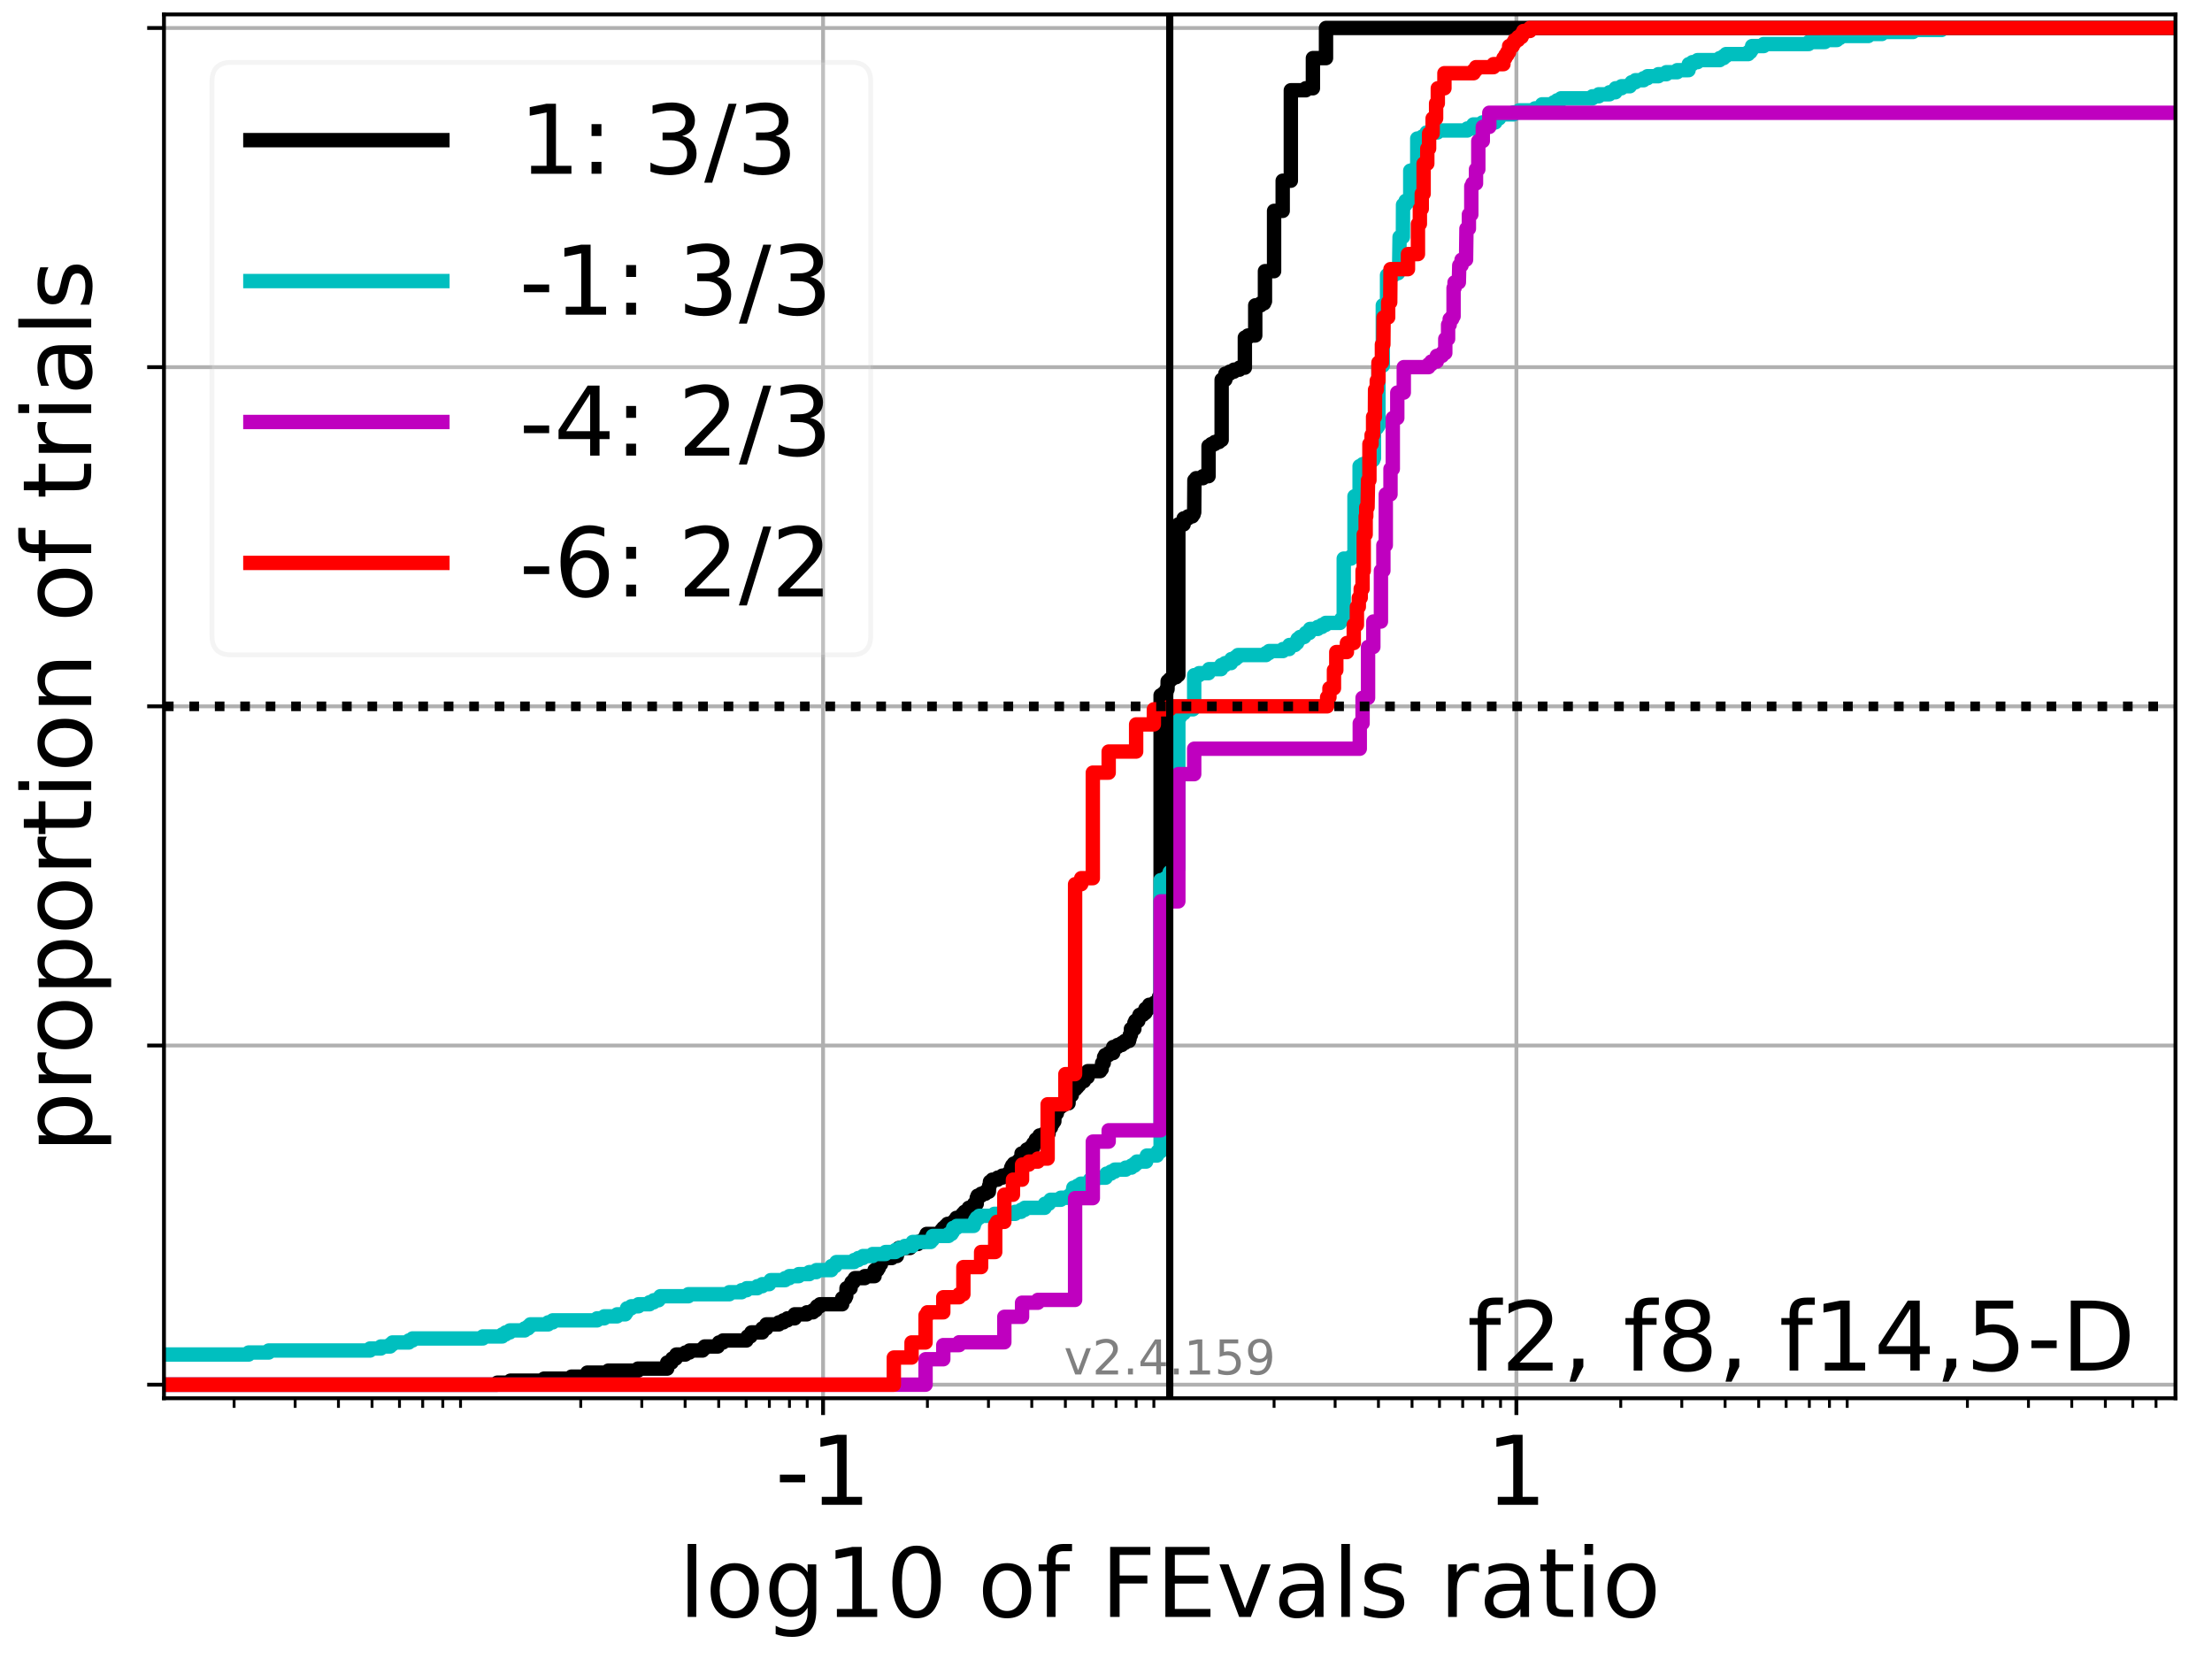 <?xml version="1.0" encoding="utf-8" standalone="no"?>
<!DOCTYPE svg PUBLIC "-//W3C//DTD SVG 1.1//EN"
  "http://www.w3.org/Graphics/SVG/1.1/DTD/svg11.dtd">
<!-- Created with matplotlib (https://matplotlib.org/) -->
<svg height="345.6pt" version="1.1" viewBox="0 0 460.8 345.6" width="460.8pt" xmlns="http://www.w3.org/2000/svg" xmlns:xlink="http://www.w3.org/1999/xlink">
 <defs>
  <style type="text/css">*{stroke-linecap:butt;stroke-linejoin:round;}</style>
 </defs>
 <g id="figure_1">
  <g id="patch_1">
   <path d="M 0 345.6 
L 460.8 345.6 
L 460.8 0 
L 0 0 
z
" style="fill:#ffffff;"/>
  </g>
  <g id="axes_1">
   <g id="patch_2">
    <path d="M 34.16 291.28 
L 453.192 291.28 
L 453.192 3 
L 34.16 3 
z
" style="fill:#ffffff;"/>
   </g>
   <g id="matplotlib.axis_1">
    <g id="xtick_1">
     <g id="line2d_1">
      <path clip-path="url(#p8750c106d9)" d="M 171.46 291.28 
L 171.46 3 
" style="fill:none;stroke:#b0b0b0;stroke-linecap:square;stroke-width:0.8;"/>
     </g>
     <g id="line2d_2">
      <defs>
       <path d="M 0 0 
L 0 3.5 
" id="m71ff6a7b8a" style="stroke:#000000;stroke-width:0.8;"/>
      </defs>
      <g>
       <use style="stroke:#000000;stroke-width:0.8;" x="171.46" xlink:href="#m71ff6a7b8a" y="291.28"/>
      </g>
     </g>
     <g id="text_1">
      <!-- -1 -->
      <g transform="translate(161.489 313.477)scale(0.2 -0.2)">
       <defs>
        <path d="M 4.891 31.391 
L 31.203 31.391 
L 31.203 23.391 
L 4.891 23.391 
z
" id="DejaVuSans-45"/>
        <path d="M 12.406 8.297 
L 28.516 8.297 
L 28.516 63.922 
L 10.984 60.406 
L 10.984 69.391 
L 28.422 72.906 
L 38.281 72.906 
L 38.281 8.297 
L 54.391 8.297 
L 54.391 0 
L 12.406 0 
z
" id="DejaVuSans-49"/>
       </defs>
       <use xlink:href="#DejaVuSans-45"/>
       <use x="36.084" xlink:href="#DejaVuSans-49"/>
      </g>
     </g>
    </g>
    <g id="xtick_2">
     <g id="line2d_3">
      <path clip-path="url(#p8750c106d9)" d="M 315.892 291.28 
L 315.892 3 
" style="fill:none;stroke:#b0b0b0;stroke-linecap:square;stroke-width:0.8;"/>
     </g>
     <g id="line2d_4">
      <g>
       <use style="stroke:#000000;stroke-width:0.8;" x="315.892" xlink:href="#m71ff6a7b8a" y="291.28"/>
      </g>
     </g>
     <g id="text_2">
      <!-- 1 -->
      <g transform="translate(309.53 313.477)scale(0.2 -0.2)">
       <use xlink:href="#DejaVuSans-49"/>
      </g>
     </g>
    </g>
    <g id="xtick_3">
     <g id="line2d_5">
      <defs>
       <path d="M 0 0 
L 0 2 
" id="m6ace41c38f" style="stroke:#000000;stroke-width:0.6;"/>
      </defs>
      <g>
       <use style="stroke:#000000;stroke-width:0.6;" x="48.766" xlink:href="#m6ace41c38f" y="291.28"/>
      </g>
     </g>
    </g>
    <g id="xtick_4">
     <g id="line2d_6">
      <g>
       <use style="stroke:#000000;stroke-width:0.6;" x="61.483" xlink:href="#m6ace41c38f" y="291.28"/>
      </g>
     </g>
    </g>
    <g id="xtick_5">
     <g id="line2d_7">
      <g>
       <use style="stroke:#000000;stroke-width:0.6;" x="70.505" xlink:href="#m6ace41c38f" y="291.28"/>
      </g>
     </g>
    </g>
    <g id="xtick_6">
     <g id="line2d_8">
      <g>
       <use style="stroke:#000000;stroke-width:0.6;" x="77.504" xlink:href="#m6ace41c38f" y="291.28"/>
      </g>
     </g>
    </g>
    <g id="xtick_7">
     <g id="line2d_9">
      <g>
       <use style="stroke:#000000;stroke-width:0.6;" x="83.222" xlink:href="#m6ace41c38f" y="291.28"/>
      </g>
     </g>
    </g>
    <g id="xtick_8">
     <g id="line2d_10">
      <g>
       <use style="stroke:#000000;stroke-width:0.6;" x="88.057" xlink:href="#m6ace41c38f" y="291.28"/>
      </g>
     </g>
    </g>
    <g id="xtick_9">
     <g id="line2d_11">
      <g>
       <use style="stroke:#000000;stroke-width:0.6;" x="92.245" xlink:href="#m6ace41c38f" y="291.28"/>
      </g>
     </g>
    </g>
    <g id="xtick_10">
     <g id="line2d_12">
      <g>
       <use style="stroke:#000000;stroke-width:0.6;" x="95.939" xlink:href="#m6ace41c38f" y="291.28"/>
      </g>
     </g>
    </g>
    <g id="xtick_11">
     <g id="line2d_13">
      <g>
       <use style="stroke:#000000;stroke-width:0.6;" x="120.982" xlink:href="#m6ace41c38f" y="291.28"/>
      </g>
     </g>
    </g>
    <g id="xtick_12">
     <g id="line2d_14">
      <g>
       <use style="stroke:#000000;stroke-width:0.6;" x="133.699" xlink:href="#m6ace41c38f" y="291.28"/>
      </g>
     </g>
    </g>
    <g id="xtick_13">
     <g id="line2d_15">
      <g>
       <use style="stroke:#000000;stroke-width:0.6;" x="142.722" xlink:href="#m6ace41c38f" y="291.28"/>
      </g>
     </g>
    </g>
    <g id="xtick_14">
     <g id="line2d_16">
      <g>
       <use style="stroke:#000000;stroke-width:0.6;" x="149.72" xlink:href="#m6ace41c38f" y="291.28"/>
      </g>
     </g>
    </g>
    <g id="xtick_15">
     <g id="line2d_17">
      <g>
       <use style="stroke:#000000;stroke-width:0.6;" x="155.438" xlink:href="#m6ace41c38f" y="291.28"/>
      </g>
     </g>
    </g>
    <g id="xtick_16">
     <g id="line2d_18">
      <g>
       <use style="stroke:#000000;stroke-width:0.6;" x="160.273" xlink:href="#m6ace41c38f" y="291.28"/>
      </g>
     </g>
    </g>
    <g id="xtick_17">
     <g id="line2d_19">
      <g>
       <use style="stroke:#000000;stroke-width:0.6;" x="164.461" xlink:href="#m6ace41c38f" y="291.28"/>
      </g>
     </g>
    </g>
    <g id="xtick_18">
     <g id="line2d_20">
      <g>
       <use style="stroke:#000000;stroke-width:0.6;" x="168.155" xlink:href="#m6ace41c38f" y="291.28"/>
      </g>
     </g>
    </g>
    <g id="xtick_19">
     <g id="line2d_21">
      <g>
       <use style="stroke:#000000;stroke-width:0.6;" x="193.199" xlink:href="#m6ace41c38f" y="291.28"/>
      </g>
     </g>
    </g>
    <g id="xtick_20">
     <g id="line2d_22">
      <g>
       <use style="stroke:#000000;stroke-width:0.6;" x="205.916" xlink:href="#m6ace41c38f" y="291.28"/>
      </g>
     </g>
    </g>
    <g id="xtick_21">
     <g id="line2d_23">
      <g>
       <use style="stroke:#000000;stroke-width:0.6;" x="214.938" xlink:href="#m6ace41c38f" y="291.28"/>
      </g>
     </g>
    </g>
    <g id="xtick_22">
     <g id="line2d_24">
      <g>
       <use style="stroke:#000000;stroke-width:0.6;" x="221.937" xlink:href="#m6ace41c38f" y="291.28"/>
      </g>
     </g>
    </g>
    <g id="xtick_23">
     <g id="line2d_25">
      <g>
       <use style="stroke:#000000;stroke-width:0.6;" x="227.655" xlink:href="#m6ace41c38f" y="291.28"/>
      </g>
     </g>
    </g>
    <g id="xtick_24">
     <g id="line2d_26">
      <g>
       <use style="stroke:#000000;stroke-width:0.6;" x="232.49" xlink:href="#m6ace41c38f" y="291.28"/>
      </g>
     </g>
    </g>
    <g id="xtick_25">
     <g id="line2d_27">
      <g>
       <use style="stroke:#000000;stroke-width:0.6;" x="236.678" xlink:href="#m6ace41c38f" y="291.28"/>
      </g>
     </g>
    </g>
    <g id="xtick_26">
     <g id="line2d_28">
      <g>
       <use style="stroke:#000000;stroke-width:0.6;" x="240.372" xlink:href="#m6ace41c38f" y="291.28"/>
      </g>
     </g>
    </g>
    <g id="xtick_27">
     <g id="line2d_29">
      <g>
       <use style="stroke:#000000;stroke-width:0.6;" x="265.415" xlink:href="#m6ace41c38f" y="291.28"/>
      </g>
     </g>
    </g>
    <g id="xtick_28">
     <g id="line2d_30">
      <g>
       <use style="stroke:#000000;stroke-width:0.6;" x="278.132" xlink:href="#m6ace41c38f" y="291.28"/>
      </g>
     </g>
    </g>
    <g id="xtick_29">
     <g id="line2d_31">
      <g>
       <use style="stroke:#000000;stroke-width:0.6;" x="287.155" xlink:href="#m6ace41c38f" y="291.28"/>
      </g>
     </g>
    </g>
    <g id="xtick_30">
     <g id="line2d_32">
      <g>
       <use style="stroke:#000000;stroke-width:0.6;" x="294.153" xlink:href="#m6ace41c38f" y="291.28"/>
      </g>
     </g>
    </g>
    <g id="xtick_31">
     <g id="line2d_33">
      <g>
       <use style="stroke:#000000;stroke-width:0.6;" x="299.871" xlink:href="#m6ace41c38f" y="291.28"/>
      </g>
     </g>
    </g>
    <g id="xtick_32">
     <g id="line2d_34">
      <g>
       <use style="stroke:#000000;stroke-width:0.6;" x="304.706" xlink:href="#m6ace41c38f" y="291.28"/>
      </g>
     </g>
    </g>
    <g id="xtick_33">
     <g id="line2d_35">
      <g>
       <use style="stroke:#000000;stroke-width:0.6;" x="308.894" xlink:href="#m6ace41c38f" y="291.28"/>
      </g>
     </g>
    </g>
    <g id="xtick_34">
     <g id="line2d_36">
      <g>
       <use style="stroke:#000000;stroke-width:0.6;" x="312.588" xlink:href="#m6ace41c38f" y="291.28"/>
      </g>
     </g>
    </g>
    <g id="xtick_35">
     <g id="line2d_37">
      <g>
       <use style="stroke:#000000;stroke-width:0.6;" x="337.632" xlink:href="#m6ace41c38f" y="291.28"/>
      </g>
     </g>
    </g>
    <g id="xtick_36">
     <g id="line2d_38">
      <g>
       <use style="stroke:#000000;stroke-width:0.6;" x="350.348" xlink:href="#m6ace41c38f" y="291.28"/>
      </g>
     </g>
    </g>
    <g id="xtick_37">
     <g id="line2d_39">
      <g>
       <use style="stroke:#000000;stroke-width:0.6;" x="359.371" xlink:href="#m6ace41c38f" y="291.28"/>
      </g>
     </g>
    </g>
    <g id="xtick_38">
     <g id="line2d_40">
      <g>
       <use style="stroke:#000000;stroke-width:0.6;" x="366.37" xlink:href="#m6ace41c38f" y="291.28"/>
      </g>
     </g>
    </g>
    <g id="xtick_39">
     <g id="line2d_41">
      <g>
       <use style="stroke:#000000;stroke-width:0.6;" x="372.088" xlink:href="#m6ace41c38f" y="291.28"/>
      </g>
     </g>
    </g>
    <g id="xtick_40">
     <g id="line2d_42">
      <g>
       <use style="stroke:#000000;stroke-width:0.6;" x="376.922" xlink:href="#m6ace41c38f" y="291.28"/>
      </g>
     </g>
    </g>
    <g id="xtick_41">
     <g id="line2d_43">
      <g>
       <use style="stroke:#000000;stroke-width:0.6;" x="381.11" xlink:href="#m6ace41c38f" y="291.28"/>
      </g>
     </g>
    </g>
    <g id="xtick_42">
     <g id="line2d_44">
      <g>
       <use style="stroke:#000000;stroke-width:0.6;" x="384.804" xlink:href="#m6ace41c38f" y="291.28"/>
      </g>
     </g>
    </g>
    <g id="xtick_43">
     <g id="line2d_45">
      <g>
       <use style="stroke:#000000;stroke-width:0.6;" x="409.848" xlink:href="#m6ace41c38f" y="291.28"/>
      </g>
     </g>
    </g>
    <g id="xtick_44">
     <g id="line2d_46">
      <g>
       <use style="stroke:#000000;stroke-width:0.6;" x="422.565" xlink:href="#m6ace41c38f" y="291.28"/>
      </g>
     </g>
    </g>
    <g id="xtick_45">
     <g id="line2d_47">
      <g>
       <use style="stroke:#000000;stroke-width:0.6;" x="431.587" xlink:href="#m6ace41c38f" y="291.28"/>
      </g>
     </g>
    </g>
    <g id="xtick_46">
     <g id="line2d_48">
      <g>
       <use style="stroke:#000000;stroke-width:0.6;" x="438.586" xlink:href="#m6ace41c38f" y="291.28"/>
      </g>
     </g>
    </g>
    <g id="xtick_47">
     <g id="line2d_49">
      <g>
       <use style="stroke:#000000;stroke-width:0.6;" x="444.304" xlink:href="#m6ace41c38f" y="291.28"/>
      </g>
     </g>
    </g>
    <g id="xtick_48">
     <g id="line2d_50">
      <g>
       <use style="stroke:#000000;stroke-width:0.6;" x="449.139" xlink:href="#m6ace41c38f" y="291.28"/>
      </g>
     </g>
    </g>
    <g id="text_3">
     <!-- log10 of FEvals ratio -->
     <g transform="translate(141.371 336.833)scale(0.2 -0.2)">
      <defs>
       <path d="M 9.422 75.984 
L 18.406 75.984 
L 18.406 0 
L 9.422 0 
z
" id="DejaVuSans-108"/>
       <path d="M 30.609 48.391 
Q 23.391 48.391 19.188 42.75 
Q 14.984 37.109 14.984 27.297 
Q 14.984 17.484 19.156 11.844 
Q 23.344 6.203 30.609 6.203 
Q 37.797 6.203 41.984 11.859 
Q 46.188 17.531 46.188 27.297 
Q 46.188 37.016 41.984 42.703 
Q 37.797 48.391 30.609 48.391 
z
M 30.609 56 
Q 42.328 56 49.016 48.375 
Q 55.719 40.766 55.719 27.297 
Q 55.719 13.875 49.016 6.219 
Q 42.328 -1.422 30.609 -1.422 
Q 18.844 -1.422 12.172 6.219 
Q 5.516 13.875 5.516 27.297 
Q 5.516 40.766 12.172 48.375 
Q 18.844 56 30.609 56 
z
" id="DejaVuSans-111"/>
       <path d="M 45.406 27.984 
Q 45.406 37.75 41.375 43.109 
Q 37.359 48.484 30.078 48.484 
Q 22.859 48.484 18.828 43.109 
Q 14.797 37.75 14.797 27.984 
Q 14.797 18.266 18.828 12.891 
Q 22.859 7.516 30.078 7.516 
Q 37.359 7.516 41.375 12.891 
Q 45.406 18.266 45.406 27.984 
z
M 54.391 6.781 
Q 54.391 -7.172 48.188 -13.984 
Q 42 -20.797 29.203 -20.797 
Q 24.469 -20.797 20.266 -20.094 
Q 16.062 -19.391 12.109 -17.922 
L 12.109 -9.188 
Q 16.062 -11.328 19.922 -12.344 
Q 23.781 -13.375 27.781 -13.375 
Q 36.625 -13.375 41.016 -8.766 
Q 45.406 -4.156 45.406 5.172 
L 45.406 9.625 
Q 42.625 4.781 38.281 2.391 
Q 33.938 0 27.875 0 
Q 17.828 0 11.672 7.656 
Q 5.516 15.328 5.516 27.984 
Q 5.516 40.672 11.672 48.328 
Q 17.828 56 27.875 56 
Q 33.938 56 38.281 53.609 
Q 42.625 51.219 45.406 46.391 
L 45.406 54.688 
L 54.391 54.688 
z
" id="DejaVuSans-103"/>
       <path d="M 31.781 66.406 
Q 24.172 66.406 20.328 58.906 
Q 16.5 51.422 16.5 36.375 
Q 16.5 21.391 20.328 13.891 
Q 24.172 6.391 31.781 6.391 
Q 39.453 6.391 43.281 13.891 
Q 47.125 21.391 47.125 36.375 
Q 47.125 51.422 43.281 58.906 
Q 39.453 66.406 31.781 66.406 
z
M 31.781 74.219 
Q 44.047 74.219 50.516 64.516 
Q 56.984 54.828 56.984 36.375 
Q 56.984 17.969 50.516 8.266 
Q 44.047 -1.422 31.781 -1.422 
Q 19.531 -1.422 13.062 8.266 
Q 6.594 17.969 6.594 36.375 
Q 6.594 54.828 13.062 64.516 
Q 19.531 74.219 31.781 74.219 
z
" id="DejaVuSans-48"/>
       <path id="DejaVuSans-32"/>
       <path d="M 37.109 75.984 
L 37.109 68.5 
L 28.516 68.5 
Q 23.688 68.5 21.797 66.547 
Q 19.922 64.594 19.922 59.516 
L 19.922 54.688 
L 34.719 54.688 
L 34.719 47.703 
L 19.922 47.703 
L 19.922 0 
L 10.891 0 
L 10.891 47.703 
L 2.297 47.703 
L 2.297 54.688 
L 10.891 54.688 
L 10.891 58.5 
Q 10.891 67.625 15.141 71.797 
Q 19.391 75.984 28.609 75.984 
z
" id="DejaVuSans-102"/>
       <path d="M 9.812 72.906 
L 51.703 72.906 
L 51.703 64.594 
L 19.672 64.594 
L 19.672 43.109 
L 48.578 43.109 
L 48.578 34.812 
L 19.672 34.812 
L 19.672 0 
L 9.812 0 
z
" id="DejaVuSans-70"/>
       <path d="M 9.812 72.906 
L 55.906 72.906 
L 55.906 64.594 
L 19.672 64.594 
L 19.672 43.016 
L 54.391 43.016 
L 54.391 34.719 
L 19.672 34.719 
L 19.672 8.297 
L 56.781 8.297 
L 56.781 0 
L 9.812 0 
z
" id="DejaVuSans-69"/>
       <path d="M 2.984 54.688 
L 12.5 54.688 
L 29.594 8.797 
L 46.688 54.688 
L 56.203 54.688 
L 35.688 0 
L 23.484 0 
z
" id="DejaVuSans-118"/>
       <path d="M 34.281 27.484 
Q 23.391 27.484 19.188 25 
Q 14.984 22.516 14.984 16.5 
Q 14.984 11.719 18.141 8.906 
Q 21.297 6.109 26.703 6.109 
Q 34.188 6.109 38.703 11.406 
Q 43.219 16.703 43.219 25.484 
L 43.219 27.484 
z
M 52.203 31.203 
L 52.203 0 
L 43.219 0 
L 43.219 8.297 
Q 40.141 3.328 35.547 0.953 
Q 30.953 -1.422 24.312 -1.422 
Q 15.922 -1.422 10.953 3.297 
Q 6 8.016 6 15.922 
Q 6 25.141 12.172 29.828 
Q 18.359 34.516 30.609 34.516 
L 43.219 34.516 
L 43.219 35.406 
Q 43.219 41.609 39.141 45 
Q 35.062 48.391 27.688 48.391 
Q 23 48.391 18.547 47.266 
Q 14.109 46.141 10.016 43.891 
L 10.016 52.203 
Q 14.938 54.109 19.578 55.047 
Q 24.219 56 28.609 56 
Q 40.484 56 46.344 49.844 
Q 52.203 43.703 52.203 31.203 
z
" id="DejaVuSans-97"/>
       <path d="M 44.281 53.078 
L 44.281 44.578 
Q 40.484 46.531 36.375 47.5 
Q 32.281 48.484 27.875 48.484 
Q 21.188 48.484 17.844 46.438 
Q 14.5 44.391 14.5 40.281 
Q 14.5 37.156 16.891 35.375 
Q 19.281 33.594 26.516 31.984 
L 29.594 31.297 
Q 39.156 29.25 43.188 25.516 
Q 47.219 21.781 47.219 15.094 
Q 47.219 7.469 41.188 3.016 
Q 35.156 -1.422 24.609 -1.422 
Q 20.219 -1.422 15.453 -0.562 
Q 10.688 0.297 5.422 2 
L 5.422 11.281 
Q 10.406 8.688 15.234 7.391 
Q 20.062 6.109 24.812 6.109 
Q 31.156 6.109 34.562 8.281 
Q 37.984 10.453 37.984 14.406 
Q 37.984 18.062 35.516 20.016 
Q 33.062 21.969 24.703 23.781 
L 21.578 24.516 
Q 13.234 26.266 9.516 29.906 
Q 5.812 33.547 5.812 39.891 
Q 5.812 47.609 11.281 51.797 
Q 16.75 56 26.812 56 
Q 31.781 56 36.172 55.266 
Q 40.578 54.547 44.281 53.078 
z
" id="DejaVuSans-115"/>
       <path d="M 41.109 46.297 
Q 39.594 47.172 37.812 47.578 
Q 36.031 48 33.891 48 
Q 26.266 48 22.188 43.047 
Q 18.109 38.094 18.109 28.812 
L 18.109 0 
L 9.078 0 
L 9.078 54.688 
L 18.109 54.688 
L 18.109 46.188 
Q 20.953 51.172 25.484 53.578 
Q 30.031 56 36.531 56 
Q 37.453 56 38.578 55.875 
Q 39.703 55.766 41.062 55.516 
z
" id="DejaVuSans-114"/>
       <path d="M 18.312 70.219 
L 18.312 54.688 
L 36.812 54.688 
L 36.812 47.703 
L 18.312 47.703 
L 18.312 18.016 
Q 18.312 11.328 20.141 9.422 
Q 21.969 7.516 27.594 7.516 
L 36.812 7.516 
L 36.812 0 
L 27.594 0 
Q 17.188 0 13.234 3.875 
Q 9.281 7.766 9.281 18.016 
L 9.281 47.703 
L 2.688 47.703 
L 2.688 54.688 
L 9.281 54.688 
L 9.281 70.219 
z
" id="DejaVuSans-116"/>
       <path d="M 9.422 54.688 
L 18.406 54.688 
L 18.406 0 
L 9.422 0 
z
M 9.422 75.984 
L 18.406 75.984 
L 18.406 64.594 
L 9.422 64.594 
z
" id="DejaVuSans-105"/>
      </defs>
      <use xlink:href="#DejaVuSans-108"/>
      <use x="27.783" xlink:href="#DejaVuSans-111"/>
      <use x="88.965" xlink:href="#DejaVuSans-103"/>
      <use x="152.441" xlink:href="#DejaVuSans-49"/>
      <use x="216.064" xlink:href="#DejaVuSans-48"/>
      <use x="279.688" xlink:href="#DejaVuSans-32"/>
      <use x="311.475" xlink:href="#DejaVuSans-111"/>
      <use x="372.656" xlink:href="#DejaVuSans-102"/>
      <use x="407.861" xlink:href="#DejaVuSans-32"/>
      <use x="439.648" xlink:href="#DejaVuSans-70"/>
      <use x="497.168" xlink:href="#DejaVuSans-69"/>
      <use x="560.352" xlink:href="#DejaVuSans-118"/>
      <use x="619.531" xlink:href="#DejaVuSans-97"/>
      <use x="680.811" xlink:href="#DejaVuSans-108"/>
      <use x="708.594" xlink:href="#DejaVuSans-115"/>
      <use x="760.693" xlink:href="#DejaVuSans-32"/>
      <use x="792.48" xlink:href="#DejaVuSans-114"/>
      <use x="833.594" xlink:href="#DejaVuSans-97"/>
      <use x="894.873" xlink:href="#DejaVuSans-116"/>
      <use x="934.082" xlink:href="#DejaVuSans-105"/>
      <use x="961.865" xlink:href="#DejaVuSans-111"/>
     </g>
    </g>
   </g>
   <g id="matplotlib.axis_2">
    <g id="ytick_1">
     <g id="line2d_51">
      <path clip-path="url(#p8750c106d9)" d="M 34.16 288.454 
L 453.192 288.454 
" style="fill:none;stroke:#b0b0b0;stroke-linecap:square;stroke-width:0.8;"/>
     </g>
     <g id="line2d_52">
      <defs>
       <path d="M 0 0 
L -3.5 0 
" id="m3936300f1f" style="stroke:#000000;stroke-width:0.8;"/>
      </defs>
      <g>
       <use style="stroke:#000000;stroke-width:0.8;" x="34.16" xlink:href="#m3936300f1f" y="288.454"/>
      </g>
     </g>
    </g>
    <g id="ytick_2">
     <g id="line2d_53">
      <path clip-path="url(#p8750c106d9)" d="M 34.16 217.797 
L 453.192 217.797 
" style="fill:none;stroke:#b0b0b0;stroke-linecap:square;stroke-width:0.8;"/>
     </g>
     <g id="line2d_54">
      <g>
       <use style="stroke:#000000;stroke-width:0.8;" x="34.16" xlink:href="#m3936300f1f" y="217.797"/>
      </g>
     </g>
    </g>
    <g id="ytick_3">
     <g id="line2d_55">
      <path clip-path="url(#p8750c106d9)" d="M 34.16 147.14 
L 453.192 147.14 
" style="fill:none;stroke:#b0b0b0;stroke-linecap:square;stroke-width:0.8;"/>
     </g>
     <g id="line2d_56">
      <g>
       <use style="stroke:#000000;stroke-width:0.8;" x="34.16" xlink:href="#m3936300f1f" y="147.14"/>
      </g>
     </g>
    </g>
    <g id="ytick_4">
     <g id="line2d_57">
      <path clip-path="url(#p8750c106d9)" d="M 34.16 76.483 
L 453.192 76.483 
" style="fill:none;stroke:#b0b0b0;stroke-linecap:square;stroke-width:0.8;"/>
     </g>
     <g id="line2d_58">
      <g>
       <use style="stroke:#000000;stroke-width:0.8;" x="34.16" xlink:href="#m3936300f1f" y="76.483"/>
      </g>
     </g>
    </g>
    <g id="ytick_5">
     <g id="line2d_59">
      <path clip-path="url(#p8750c106d9)" d="M 34.16 5.826 
L 453.192 5.826 
" style="fill:none;stroke:#b0b0b0;stroke-linecap:square;stroke-width:0.8;"/>
     </g>
     <g id="line2d_60">
      <g>
       <use style="stroke:#000000;stroke-width:0.8;" x="34.16" xlink:href="#m3936300f1f" y="5.826"/>
      </g>
     </g>
    </g>
    <g id="text_4">
     <!-- proportion of trials -->
     <g transform="translate(19.001 240.146)rotate(-90)scale(0.2 -0.2)">
      <defs>
       <path d="M 18.109 8.203 
L 18.109 -20.797 
L 9.078 -20.797 
L 9.078 54.688 
L 18.109 54.688 
L 18.109 46.391 
Q 20.953 51.266 25.266 53.625 
Q 29.594 56 35.594 56 
Q 45.562 56 51.781 48.094 
Q 58.016 40.188 58.016 27.297 
Q 58.016 14.406 51.781 6.484 
Q 45.562 -1.422 35.594 -1.422 
Q 29.594 -1.422 25.266 0.953 
Q 20.953 3.328 18.109 8.203 
z
M 48.688 27.297 
Q 48.688 37.203 44.609 42.844 
Q 40.531 48.484 33.406 48.484 
Q 26.266 48.484 22.188 42.844 
Q 18.109 37.203 18.109 27.297 
Q 18.109 17.391 22.188 11.75 
Q 26.266 6.109 33.406 6.109 
Q 40.531 6.109 44.609 11.75 
Q 48.688 17.391 48.688 27.297 
z
" id="DejaVuSans-112"/>
       <path d="M 54.891 33.016 
L 54.891 0 
L 45.906 0 
L 45.906 32.719 
Q 45.906 40.484 42.875 44.328 
Q 39.844 48.188 33.797 48.188 
Q 26.516 48.188 22.312 43.547 
Q 18.109 38.922 18.109 30.906 
L 18.109 0 
L 9.078 0 
L 9.078 54.688 
L 18.109 54.688 
L 18.109 46.188 
Q 21.344 51.125 25.703 53.562 
Q 30.078 56 35.797 56 
Q 45.219 56 50.047 50.172 
Q 54.891 44.344 54.891 33.016 
z
" id="DejaVuSans-110"/>
      </defs>
      <use xlink:href="#DejaVuSans-112"/>
      <use x="63.477" xlink:href="#DejaVuSans-114"/>
      <use x="102.34" xlink:href="#DejaVuSans-111"/>
      <use x="163.521" xlink:href="#DejaVuSans-112"/>
      <use x="226.998" xlink:href="#DejaVuSans-111"/>
      <use x="288.18" xlink:href="#DejaVuSans-114"/>
      <use x="329.293" xlink:href="#DejaVuSans-116"/>
      <use x="368.502" xlink:href="#DejaVuSans-105"/>
      <use x="396.285" xlink:href="#DejaVuSans-111"/>
      <use x="457.467" xlink:href="#DejaVuSans-110"/>
      <use x="520.846" xlink:href="#DejaVuSans-32"/>
      <use x="552.633" xlink:href="#DejaVuSans-111"/>
      <use x="613.814" xlink:href="#DejaVuSans-102"/>
      <use x="649.02" xlink:href="#DejaVuSans-32"/>
      <use x="680.807" xlink:href="#DejaVuSans-116"/>
      <use x="720.016" xlink:href="#DejaVuSans-114"/>
      <use x="761.129" xlink:href="#DejaVuSans-105"/>
      <use x="788.912" xlink:href="#DejaVuSans-97"/>
      <use x="850.191" xlink:href="#DejaVuSans-108"/>
      <use x="877.975" xlink:href="#DejaVuSans-115"/>
     </g>
    </g>
   </g>
   <g id="line2d_61">
    <path clip-path="url(#p8750c106d9)" d="M 34.16 288.454 
L 103.594 288.454 
L 103.594 288.035 
L 106.323 288.035 
L 106.323 287.616 
L 113.322 287.616 
L 113.322 287.198 
L 119.04 287.198 
L 119.04 286.779 
L 122.345 286.779 
L 122.345 285.941 
L 126.728 285.941 
L 126.728 285.523 
L 132.897 285.523 
L 132.897 285.104 
L 138.987 285.104 
L 138.987 283.848 
L 139.896 283.848 
L 139.896 283.429 
L 140.045 283.429 
L 140.045 283.011 
L 140.779 283.011 
L 140.779 282.592 
L 140.894 282.592 
L 140.894 282.173 
L 142.774 282.173 
L 142.774 281.754 
L 143.623 281.754 
L 143.623 281.336 
L 146.352 281.336 
L 146.352 280.917 
L 146.796 280.917 
L 146.796 280.498 
L 149.525 280.498 
L 149.525 280.08 
L 149.773 280.08 
L 149.773 279.661 
L 150.622 279.661 
L 150.622 279.242 
L 155.491 279.242 
L 155.491 278.823 
L 155.737 278.823 
L 155.737 278.405 
L 156.34 278.405 
L 156.34 277.986 
L 156.523 277.986 
L 156.523 277.567 
L 158.795 277.567 
L 158.795 276.73 
L 159.644 276.73 
L 159.644 275.893 
L 162.242 275.893 
L 162.242 275.474 
L 163.179 275.474 
L 163.179 275.055 
L 164.028 275.055 
L 164.028 274.636 
L 165.546 274.636 
L 165.546 273.799 
L 168.084 273.799 
L 168.084 273.38 
L 169.348 273.38 
L 169.348 272.962 
L 169.929 272.962 
L 169.929 272.543 
L 170.197 272.543 
L 170.197 272.124 
L 170.813 272.124 
L 170.813 271.705 
L 175.437 271.705 
L 175.437 270.449 
L 176.099 270.449 
L 176.099 270.031 
L 176.287 270.031 
L 176.347 268.356 
L 177.196 268.356 
L 177.23 267.518 
L 177.407 267.518 
L 177.407 267.1 
L 177.811 267.1 
L 177.811 266.681 
L 178.079 266.681 
L 178.079 266.262 
L 180.136 266.262 
L 180.136 265.844 
L 182.188 265.844 
L 182.188 264.587 
L 182.803 264.587 
L 182.803 264.169 
L 183.056 264.169 
L 183.097 263.331 
L 183.53 263.331 
L 183.53 262.913 
L 183.652 262.913 
L 183.652 262.494 
L 183.981 262.494 
L 183.981 262.075 
L 185.785 262.075 
L 185.785 261.656 
L 186.834 261.656 
L 186.834 260.819 
L 187.134 260.819 
L 187.244 259.982 
L 189.553 259.982 
L 189.553 259.563 
L 189.973 259.563 
L 189.973 259.144 
L 191.217 259.144 
L 191.217 258.726 
L 192.188 258.726 
L 192.188 258.307 
L 192.783 258.307 
L 192.852 257.469 
L 193.037 257.469 
L 193.037 257.051 
L 196.157 257.051 
L 196.157 256.213 
L 196.503 256.213 
L 196.503 255.795 
L 196.971 255.795 
L 196.971 255.376 
L 197.387 255.376 
L 197.387 254.957 
L 198.502 254.957 
L 198.502 254.538 
L 198.939 254.538 
L 198.939 254.12 
L 199.232 254.12 
L 199.232 253.701 
L 200.197 253.701 
L 200.197 253.282 
L 200.54 253.282 
L 200.54 252.864 
L 200.918 252.864 
L 200.918 252.445 
L 201.806 252.445 
L 201.806 251.607 
L 202.69 251.607 
L 202.69 251.189 
L 202.926 251.189 
L 202.926 250.77 
L 203.476 250.77 
L 203.476 249.514 
L 203.647 249.514 
L 203.647 249.095 
L 204.385 249.095 
L 204.385 248.677 
L 205.269 248.677 
L 205.269 248.258 
L 205.994 248.258 
L 206.058 247.002 
L 206.189 247.002 
L 206.231 246.164 
L 206.71 246.164 
L 206.71 245.746 
L 207.826 245.746 
L 207.826 245.327 
L 208.787 245.327 
L 208.787 244.908 
L 209.925 244.908 
L 209.925 244.489 
L 210.377 244.489 
L 210.377 244.071 
L 210.555 244.071 
L 210.646 243.233 
L 210.842 243.233 
L 210.842 242.815 
L 211.181 242.815 
L 211.181 242.396 
L 211.949 242.396 
L 211.949 241.977 
L 212.359 241.977 
L 212.359 241.559 
L 212.799 241.559 
L 212.799 240.302 
L 213.708 240.302 
L 213.708 239.884 
L 213.91 239.884 
L 213.91 239.465 
L 214.592 239.465 
L 214.592 239.046 
L 215.253 239.046 
L 215.253 238.209 
L 215.643 238.209 
L 215.643 237.79 
L 215.786 237.79 
L 215.786 237.371 
L 216.364 237.371 
L 216.364 236.953 
L 216.547 236.953 
L 216.547 236.534 
L 217.553 236.534 
L 217.553 236.115 
L 218.448 236.115 
L 218.448 234.859 
L 218.947 234.859 
L 218.947 234.022 
L 219.357 234.022 
L 219.357 233.603 
L 219.637 233.603 
L 219.668 232.347 
L 219.868 232.347 
L 219.868 231.928 
L 220.164 231.928 
L 220.241 230.672 
L 220.908 230.672 
L 220.908 230.253 
L 221.504 230.253 
L 221.504 229.835 
L 222.597 229.835 
L 222.636 228.16 
L 223.271 228.16 
L 223.331 227.322 
L 223.545 227.322 
L 223.545 226.904 
L 224.052 226.904 
L 224.052 226.485 
L 224.429 226.485 
L 224.429 226.066 
L 224.809 226.066 
L 224.809 225.229 
L 225.806 225.229 
L 225.814 224.392 
L 226.576 224.392 
L 226.626 223.135 
L 229.192 223.135 
L 229.192 222.717 
L 229.5 222.717 
L 229.595 221.461 
L 229.931 221.461 
L 230.002 220.204 
L 230.221 220.204 
L 230.221 219.786 
L 230.959 219.786 
L 230.959 219.367 
L 231.896 219.367 
L 231.896 218.111 
L 232.805 218.111 
L 232.805 217.692 
L 233.688 217.692 
L 233.688 217.273 
L 234.314 217.273 
L 234.314 216.855 
L 235.199 216.855 
L 235.199 216.436 
L 235.314 216.436 
L 235.361 215.599 
L 235.59 215.599 
L 235.59 214.343 
L 236.311 214.343 
L 236.311 213.086 
L 236.499 213.086 
L 236.499 212.668 
L 237.129 212.668 
L 237.22 211.83 
L 237.382 211.83 
L 237.382 211.412 
L 238.103 211.412 
L 238.103 210.993 
L 238.618 210.993 
L 238.618 210.155 
L 239.261 210.155 
L 239.261 209.737 
L 239.387 209.737 
L 239.387 209.318 
L 240.484 209.318 
L 240.484 208.899 
L 241.451 208.899 
L 241.451 207.643 
L 241.775 207.643 
L 241.775 144.837 
L 242.36 144.837 
L 242.36 144.418 
L 242.955 144.418 
L 243.001 143.581 
L 243.218 143.581 
L 243.243 141.906 
L 243.676 141.906 
L 243.676 141.487 
L 244.127 141.487 
L 244.127 141.069 
L 245.011 141.069 
L 245.011 140.65 
L 245.469 140.65 
L 245.469 109.247 
L 246.573 109.247 
L 246.573 107.991 
L 247.482 107.991 
L 247.482 107.572 
L 248.366 107.572 
L 248.366 107.153 
L 248.646 107.153 
L 248.646 106.735 
L 248.773 106.735 
L 248.816 100.035 
L 249.171 100.035 
L 249.171 99.617 
L 250.583 99.617 
L 250.583 99.198 
L 251.762 99.198 
L 251.762 92.917 
L 252.34 92.917 
L 252.34 92.499 
L 253.061 92.499 
L 253.061 92.08 
L 253.938 92.08 
L 253.938 91.661 
L 254.491 91.661 
L 254.491 79.1 
L 255.26 79.1 
L 255.26 77.844 
L 256.169 77.844 
L 256.169 77.425 
L 257.053 77.425 
L 257.053 77.007 
L 258.201 77.007 
L 258.201 76.588 
L 259.326 76.588 
L 259.326 70.307 
L 259.969 70.307 
L 259.969 69.888 
L 261.49 69.888 
L 261.49 63.608 
L 262.626 63.608 
L 262.626 63.189 
L 263.324 63.189 
L 263.324 62.77 
L 263.514 62.77 
L 263.514 56.49 
L 265.415 56.49 
L 265.415 43.929 
L 267.208 43.929 
L 267.208 37.648 
L 268.904 37.648 
L 268.904 18.806 
L 272.011 18.806 
L 272.011 18.387 
L 273.502 18.387 
L 273.502 12.107 
L 276.231 12.107 
L 276.231 5.826 
L 453.192 5.826 
L 453.192 5.826 
" style="fill:none;stroke:#000000;stroke-linecap:square;stroke-width:3;"/>
   </g>
   <g id="line2d_62">
    <path clip-path="url(#p8750c106d9)" style="fill:none;stroke:#000000;stroke-linecap:square;stroke-width:3;"/>
   </g>
   <g id="line2d_63">
    <path clip-path="url(#p8750c106d9)" d="M 34.16 282.173 
L 51.793 282.173 
L 51.793 281.754 
L 55.971 281.754 
L 55.971 281.336 
L 77.087 281.336 
L 77.087 280.917 
L 79.335 280.917 
L 79.335 280.498 
L 81.264 280.498 
L 81.264 280.08 
L 81.761 280.08 
L 81.761 279.661 
L 85.176 279.661 
L 85.176 279.242 
L 85.939 279.242 
L 85.939 278.823 
L 100.576 278.823 
L 100.576 278.405 
L 104.628 278.405 
L 104.628 277.986 
L 105.33 277.986 
L 105.33 277.567 
L 106.202 277.567 
L 106.202 277.149 
L 109.302 277.149 
L 109.302 276.73 
L 110.012 276.73 
L 110.012 276.311 
L 110.47 276.311 
L 110.47 275.893 
L 114.19 275.893 
L 114.19 275.474 
L 115.144 275.474 
L 115.144 275.055 
L 124.383 275.055 
L 124.383 274.636 
L 125.869 274.636 
L 125.869 274.218 
L 128.561 274.218 
L 128.561 273.799 
L 130.257 273.799 
L 130.257 273.38 
L 130.544 273.38 
L 130.623 272.543 
L 131.496 272.543 
L 131.496 272.124 
L 133.001 272.124 
L 133.001 271.705 
L 135.298 271.705 
L 135.298 271.287 
L 136.17 271.287 
L 136.17 270.868 
L 137.178 270.868 
L 137.178 270.449 
L 137.554 270.449 
L 137.554 270.031 
L 143.395 270.031 
L 143.395 269.612 
L 151.925 269.612 
L 151.925 269.193 
L 154.487 269.193 
L 154.487 268.774 
L 155.551 268.774 
L 155.551 268.356 
L 157.767 268.356 
L 157.767 267.937 
L 158.795 267.937 
L 158.795 267.518 
L 160.225 267.518 
L 160.225 267.1 
L 160.542 267.1 
L 160.542 266.681 
L 163.549 266.681 
L 163.549 266.262 
L 164.422 266.262 
L 164.422 265.844 
L 166.384 265.844 
L 166.384 265.425 
L 168.585 265.425 
L 168.585 265.006 
L 170.061 265.006 
L 170.061 264.587 
L 173.166 264.587 
L 173.201 263.75 
L 174.007 263.75 
L 174.007 263.331 
L 174.239 263.331 
L 174.239 262.913 
L 177.92 262.913 
L 177.92 262.494 
L 178.793 262.494 
L 178.793 262.075 
L 179.781 262.075 
L 179.781 261.656 
L 181.783 261.656 
L 181.783 261.238 
L 184.455 261.238 
L 184.455 260.819 
L 186.537 260.819 
L 186.537 260.4 
L 187.41 260.4 
L 187.41 259.982 
L 188.476 259.982 
L 188.476 259.563 
L 190.086 259.563 
L 190.131 258.726 
L 193.878 258.726 
L 193.878 258.307 
L 194.263 258.307 
L 194.309 257.469 
L 197.603 257.469 
L 197.603 257.051 
L 198.222 257.051 
L 198.222 256.632 
L 198.494 256.632 
L 198.552 255.795 
L 199.3 255.795 
L 199.3 255.376 
L 202.848 255.376 
L 202.848 254.957 
L 202.972 254.957 
L 202.972 254.538 
L 203.169 254.538 
L 203.169 254.12 
L 203.444 254.12 
L 203.444 253.701 
L 203.974 253.701 
L 203.974 253.282 
L 207.15 253.282 
L 207.15 252.864 
L 211.465 252.864 
L 211.465 252.445 
L 212.706 252.445 
L 212.706 252.026 
L 213.468 252.026 
L 213.468 251.607 
L 217.627 251.607 
L 217.673 250.77 
L 218.485 250.77 
L 218.485 250.351 
L 218.844 250.351 
L 218.844 249.933 
L 220.98 249.933 
L 220.98 249.514 
L 222.662 249.514 
L 222.662 249.095 
L 223.469 249.095 
L 223.516 247.839 
L 223.598 247.839 
L 223.598 247.42 
L 224.471 247.42 
L 224.471 247.002 
L 225.158 247.002 
L 225.158 246.583 
L 226.804 246.583 
L 226.804 246.164 
L 227.078 246.164 
L 227.078 245.746 
L 228.19 245.746 
L 228.19 245.327 
L 230.345 245.327 
L 230.345 244.908 
L 230.514 244.908 
L 230.514 244.489 
L 231.42 244.489 
L 231.42 244.071 
L 232.226 244.071 
L 232.226 243.652 
L 234.523 243.652 
L 234.523 243.233 
L 235.695 243.233 
L 235.695 242.815 
L 236.355 242.815 
L 236.355 242.396 
L 236.831 242.396 
L 236.831 241.977 
L 238.761 241.977 
L 238.869 241.14 
L 238.914 241.14 
L 238.914 240.721 
L 241.009 240.721 
L 241.009 240.302 
L 241.175 240.302 
L 241.175 239.884 
L 241.775 239.884 
L 241.775 183.358 
L 242.776 183.358 
L 242.776 182.939 
L 243.436 182.939 
L 243.436 182.521 
L 243.623 182.521 
L 243.668 181.683 
L 244.495 181.683 
L 244.541 180.846 
L 245.469 180.846 
L 245.469 149.443 
L 245.791 149.443 
L 245.791 149.024 
L 246.026 149.024 
L 246.026 148.605 
L 246.597 148.605 
L 246.597 148.187 
L 246.954 148.187 
L 246.954 147.768 
L 248.522 147.768 
L 248.525 146.931 
L 248.773 146.931 
L 248.773 140.65 
L 249.792 140.65 
L 249.792 140.231 
L 251.755 140.231 
L 251.755 139.813 
L 251.868 139.813 
L 251.868 139.394 
L 254.363 139.394 
L 254.408 138.556 
L 255.214 138.556 
L 255.214 138.138 
L 256.442 138.138 
L 256.509 137.3 
L 257.382 137.3 
L 257.382 136.882 
L 257.887 136.882 
L 257.887 136.463 
L 263.728 136.463 
L 263.728 136.044 
L 264.372 136.044 
L 264.372 135.626 
L 267.267 135.626 
L 267.267 135.207 
L 268.55 135.207 
L 268.596 134.369 
L 269.763 134.369 
L 269.763 133.951 
L 270.214 133.951 
L 270.318 133.113 
L 270.813 133.113 
L 270.813 132.695 
L 271.687 132.695 
L 271.687 132.276 
L 272.021 132.276 
L 272.021 131.857 
L 272.755 131.857 
L 272.755 131.438 
L 272.894 131.438 
L 272.894 131.02 
L 274.517 131.02 
L 274.517 130.601 
L 275.39 130.601 
L 275.39 130.182 
L 276.159 130.182 
L 276.159 129.764 
L 279.128 129.764 
L 279.128 129.345 
L 279.43 129.345 
L 279.43 128.926 
L 279.925 128.926 
L 279.925 116.365 
L 281.436 116.365 
L 281.436 115.946 
L 282.166 115.946 
L 282.166 103.385 
L 283.229 103.385 
L 283.229 97.104 
L 283.882 97.104 
L 283.882 96.686 
L 284.755 96.686 
L 284.755 96.267 
L 285.614 96.267 
L 285.614 95.848 
L 286.058 95.848 
L 286.058 95.43 
L 286.218 95.43 
L 286.218 89.149 
L 286.853 89.149 
L 286.853 88.73 
L 287.155 88.73 
L 287.155 76.169 
L 288.064 76.169 
L 288.064 63.608 
L 288.947 63.608 
L 288.947 57.327 
L 290.368 57.327 
L 290.368 56.909 
L 291.24 56.909 
L 291.24 56.49 
L 291.458 56.49 
L 291.559 49.372 
L 292.252 49.372 
L 292.275 42.673 
L 292.78 42.673 
L 292.826 41.835 
L 293.782 41.835 
L 293.782 35.554 
L 294.675 35.554 
L 294.675 35.136 
L 295.241 35.136 
L 295.241 28.855 
L 296.313 28.855 
L 296.313 28.436 
L 296.949 28.436 
L 296.949 28.018 
L 297.186 28.018 
L 297.186 27.599 
L 299.444 27.599 
L 299.444 27.18 
L 305.666 27.18 
L 305.666 26.762 
L 306.877 26.762 
L 306.923 25.924 
L 308.81 25.924 
L 308.81 25.506 
L 311.493 25.506 
L 311.539 24.668 
L 312.299 24.668 
L 312.345 23.831 
L 315.295 23.831 
L 315.295 23.412 
L 316.49 23.412 
L 316.49 22.993 
L 319.764 22.993 
L 319.764 22.575 
L 321.179 22.575 
L 321.24 21.737 
L 323.674 21.737 
L 323.674 21.318 
L 324.38 21.318 
L 324.38 20.9 
L 325.186 20.9 
L 325.186 20.481 
L 331.736 20.481 
L 331.736 20.062 
L 333.04 20.062 
L 333.04 19.644 
L 335.276 19.644 
L 335.276 19.225 
L 336.515 19.225 
L 336.561 18.387 
L 337.772 18.387 
L 337.772 17.969 
L 339.525 17.969 
L 339.525 17.55 
L 339.892 17.55 
L 339.892 17.131 
L 340.698 17.131 
L 340.698 16.713 
L 342.388 16.713 
L 342.388 16.294 
L 343.194 16.294 
L 343.194 15.875 
L 345.47 15.875 
L 345.47 15.457 
L 347.137 15.457 
L 347.137 15.038 
L 349.402 15.038 
L 349.402 14.619 
L 351.753 14.619 
L 351.806 13.363 
L 352.559 13.363 
L 352.559 12.944 
L 353.623 12.944 
L 353.623 12.526 
L 358.239 12.526 
L 358.239 12.107 
L 359.045 12.107 
L 359.045 11.688 
L 359.568 11.688 
L 359.568 11.269 
L 364.184 11.269 
L 364.184 10.851 
L 364.647 10.851 
L 364.647 10.432 
L 364.914 10.432 
L 364.99 9.595 
L 367.409 9.595 
L 367.409 9.176 
L 376.775 9.176 
L 376.775 8.757 
L 380.159 8.757 
L 380.159 8.339 
L 382.655 8.339 
L 382.655 7.92 
L 383.26 7.92 
L 383.26 7.501 
L 389.206 7.501 
L 389.206 7.082 
L 392.02 7.082 
L 392.02 6.664 
L 398.506 6.664 
L 398.506 6.245 
L 404.451 6.245 
L 404.451 5.826 
L 453.192 5.826 
L 453.192 5.826 
" style="fill:none;stroke:#00bfbf;stroke-linecap:square;stroke-width:3;"/>
   </g>
   <g id="line2d_64">
    <path clip-path="url(#p8750c106d9)" style="fill:none;stroke:#00bfbf;stroke-linecap:square;stroke-width:3;"/>
   </g>
   <g id="line2d_65">
    <path clip-path="url(#p8750c106d9)" d="M 34.16 288.454 
L 192.809 288.454 
L 192.809 283.154 
L 196.503 283.154 
L 196.503 280.21 
L 199.808 280.21 
L 199.808 279.622 
L 209.22 279.622 
L 209.22 274.322 
L 212.914 274.322 
L 212.914 271.378 
L 216.219 271.378 
L 216.219 270.79 
L 223.961 270.79 
L 223.961 249.592 
L 227.655 249.592 
L 227.655 237.816 
L 230.959 237.816 
L 230.959 235.461 
L 241.775 235.461 
L 241.775 187.768 
L 245.469 187.768 
L 245.469 161.271 
L 248.773 161.271 
L 248.773 155.972 
L 283.264 155.972 
L 283.264 150.673 
L 283.85 150.673 
L 283.85 145.374 
L 284.991 145.374 
L 284.991 134.775 
L 286.091 134.775 
L 286.091 129.476 
L 287.673 129.476 
L 287.673 118.877 
L 288.183 118.877 
L 288.183 113.578 
L 288.685 113.578 
L 288.685 102.979 
L 289.665 102.979 
L 289.665 97.68 
L 290.144 97.68 
L 290.144 87.082 
L 291.08 87.082 
L 291.08 81.782 
L 292.434 81.782 
L 292.434 76.483 
L 297.589 76.483 
L 297.589 75.894 
L 298.176 75.894 
L 298.176 75.306 
L 299.316 75.306 
L 299.316 74.128 
L 300.417 74.128 
L 300.417 73.539 
L 301.078 73.539 
L 301.078 70.595 
L 301.664 70.595 
L 301.664 67.651 
L 301.998 67.651 
L 301.998 66.473 
L 302.508 66.473 
L 302.508 65.885 
L 302.805 65.885 
L 302.805 59.997 
L 303.01 59.997 
L 303.01 58.819 
L 303.905 58.819 
L 303.99 55.286 
L 304.469 55.286 
L 304.469 54.108 
L 305.406 54.108 
L 305.487 47.632 
L 305.997 47.632 
L 305.997 44.688 
L 306.499 44.688 
L 306.499 38.799 
L 306.76 38.799 
L 306.76 38.211 
L 307.479 38.211 
L 307.479 35.267 
L 307.958 35.267 
L 307.958 29.379 
L 308.894 29.379 
L 308.894 26.435 
L 310.248 26.435 
L 310.248 23.49 
L 453.192 23.49 
L 453.192 23.49 
" style="fill:none;stroke:#bf00bf;stroke-linecap:square;stroke-width:3;"/>
   </g>
   <g id="line2d_66">
    <path clip-path="url(#p8750c106d9)" style="fill:none;stroke:#bf00bf;stroke-linecap:square;stroke-width:3;"/>
   </g>
   <g id="line2d_67">
    <path clip-path="url(#p8750c106d9)" d="M 34.16 288.454 
L 186.2 288.454 
L 186.2 282.801 
L 189.894 282.801 
L 189.894 279.661 
L 192.809 279.661 
L 192.809 274.008 
L 193.199 274.008 
L 193.199 273.38 
L 196.503 273.38 
L 196.503 270.24 
L 199.808 270.24 
L 199.808 269.612 
L 200.691 269.612 
L 200.691 263.959 
L 204.385 263.959 
L 204.385 260.819 
L 207.319 260.819 
L 207.319 255.166 
L 207.69 255.166 
L 207.69 254.538 
L 209.22 254.538 
L 209.22 248.886 
L 211.013 248.886 
L 211.013 245.746 
L 212.914 245.746 
L 212.914 242.605 
L 214.317 242.605 
L 214.317 241.977 
L 216.219 241.977 
L 216.219 241.349 
L 218.243 241.349 
L 218.243 230.044 
L 221.937 230.044 
L 221.937 223.763 
L 223.961 223.763 
L 223.961 184.196 
L 225.241 184.196 
L 225.241 182.939 
L 227.655 182.939 
L 227.655 160.957 
L 230.959 160.957 
L 230.959 156.561 
L 236.678 156.561 
L 236.678 150.908 
L 240.372 150.908 
L 240.372 147.768 
L 243.676 147.768 
L 243.676 147.14 
L 276.462 147.14 
L 276.462 145.256 
L 276.948 145.256 
L 276.948 143.372 
L 277.888 143.372 
L 277.888 139.603 
L 278.374 139.603 
L 278.374 135.835 
L 280.589 135.835 
L 280.589 133.951 
L 282.015 133.951 
L 282.015 130.182 
L 282.667 130.182 
L 282.667 126.414 
L 283.066 126.414 
L 283.066 124.53 
L 283.461 124.53 
L 283.461 122.646 
L 283.85 122.646 
L 283.85 118.877 
L 284.092 118.877 
L 284.092 111.341 
L 284.492 111.341 
L 284.492 107.572 
L 284.615 107.572 
L 284.615 105.688 
L 284.886 105.688 
L 284.991 100.035 
L 285.276 100.035 
L 285.276 92.499 
L 285.729 92.499 
L 285.729 90.615 
L 286.041 90.615 
L 286.041 86.846 
L 286.417 86.846 
L 286.45 81.194 
L 286.804 81.194 
L 286.804 79.309 
L 287.155 79.309 
L 287.155 75.541 
L 287.876 75.541 
L 287.876 71.773 
L 288.183 71.773 
L 288.23 66.12 
L 289.179 66.12 
L 289.179 62.98 
L 289.609 62.98 
L 289.665 56.071 
L 293.305 56.071 
L 293.305 52.931 
L 295.383 52.931 
L 295.383 46.65 
L 295.783 46.65 
L 295.783 43.51 
L 296.177 43.51 
L 296.177 40.37 
L 296.567 40.37 
L 296.567 34.089 
L 297.332 34.089 
L 297.332 30.949 
L 297.707 30.949 
L 297.707 27.808 
L 298.445 27.808 
L 298.445 24.668 
L 299.166 24.668 
L 299.166 21.528 
L 299.521 21.528 
L 299.521 18.387 
L 300.9 18.387 
L 300.9 15.247 
L 306.993 15.247 
L 306.993 14.619 
L 307.479 14.619 
L 307.479 13.991 
L 311.119 13.991 
L 311.119 13.363 
L 313.197 13.363 
L 313.197 12.107 
L 313.597 12.107 
L 313.597 11.479 
L 313.991 11.479 
L 313.991 10.851 
L 314.381 10.851 
L 314.381 9.595 
L 315.146 9.595 
L 315.146 8.967 
L 315.521 8.967 
L 315.521 8.339 
L 316.259 8.339 
L 316.259 7.71 
L 316.98 7.71 
L 316.98 7.082 
L 317.335 7.082 
L 317.335 6.454 
L 318.713 6.454 
L 318.713 5.826 
L 453.192 5.826 
L 453.192 5.826 
" style="fill:none;stroke:#ff0000;stroke-linecap:square;stroke-width:3;"/>
   </g>
   <g id="line2d_68">
    <path clip-path="url(#p8750c106d9)" style="fill:none;stroke:#ff0000;stroke-linecap:square;stroke-width:3;"/>
   </g>
   <g id="line2d_69">
    <path clip-path="url(#p8750c106d9)" d="M 243.676 291.28 
L 243.676 3 
" style="fill:none;stroke:#000000;stroke-linecap:square;stroke-width:1.5;"/>
   </g>
   <g id="line2d_70">
    <path clip-path="url(#p8750c106d9)" d="M 34.16 147.14 
L 453.192 147.14 
" style="fill:none;stroke:#000000;stroke-dasharray:2,3.3;stroke-dashoffset:0;stroke-width:2;"/>
   </g>
   <g id="patch_3">
    <path d="M 34.16 291.28 
L 34.16 3 
" style="fill:none;stroke:#000000;stroke-linecap:square;stroke-linejoin:miter;stroke-width:0.8;"/>
   </g>
   <g id="patch_4">
    <path d="M 453.192 291.28 
L 453.192 3 
" style="fill:none;stroke:#000000;stroke-linecap:square;stroke-linejoin:miter;stroke-width:0.8;"/>
   </g>
   <g id="patch_5">
    <path d="M 34.16 291.28 
L 453.192 291.28 
" style="fill:none;stroke:#000000;stroke-linecap:square;stroke-linejoin:miter;stroke-width:0.8;"/>
   </g>
   <g id="patch_6">
    <path d="M 34.16 3 
L 453.192 3 
" style="fill:none;stroke:#000000;stroke-linecap:square;stroke-linejoin:miter;stroke-width:0.8;"/>
   </g>
   <g id="text_5">
    <!-- f2, f8, f14,5-D -->
    <g transform="translate(305.668 285.514)scale(0.2 -0.2)">
     <defs>
      <path d="M 19.188 8.297 
L 53.609 8.297 
L 53.609 0 
L 7.328 0 
L 7.328 8.297 
Q 12.938 14.109 22.625 23.891 
Q 32.328 33.688 34.812 36.531 
Q 39.547 41.844 41.422 45.531 
Q 43.312 49.219 43.312 52.781 
Q 43.312 58.594 39.234 62.25 
Q 35.156 65.922 28.609 65.922 
Q 23.969 65.922 18.812 64.312 
Q 13.672 62.703 7.812 59.422 
L 7.812 69.391 
Q 13.766 71.781 18.938 73 
Q 24.125 74.219 28.422 74.219 
Q 39.75 74.219 46.484 68.547 
Q 53.219 62.891 53.219 53.422 
Q 53.219 48.922 51.531 44.891 
Q 49.859 40.875 45.406 35.406 
Q 44.188 33.984 37.641 27.219 
Q 31.109 20.453 19.188 8.297 
z
" id="DejaVuSans-50"/>
      <path d="M 11.719 12.406 
L 22.016 12.406 
L 22.016 4 
L 14.016 -11.625 
L 7.719 -11.625 
L 11.719 4 
z
" id="DejaVuSans-44"/>
      <path d="M 31.781 34.625 
Q 24.75 34.625 20.719 30.859 
Q 16.703 27.094 16.703 20.516 
Q 16.703 13.922 20.719 10.156 
Q 24.75 6.391 31.781 6.391 
Q 38.812 6.391 42.859 10.172 
Q 46.922 13.969 46.922 20.516 
Q 46.922 27.094 42.891 30.859 
Q 38.875 34.625 31.781 34.625 
z
M 21.922 38.812 
Q 15.578 40.375 12.031 44.719 
Q 8.5 49.078 8.5 55.328 
Q 8.5 64.062 14.719 69.141 
Q 20.953 74.219 31.781 74.219 
Q 42.672 74.219 48.875 69.141 
Q 55.078 64.062 55.078 55.328 
Q 55.078 49.078 51.531 44.719 
Q 48 40.375 41.703 38.812 
Q 48.828 37.156 52.797 32.312 
Q 56.781 27.484 56.781 20.516 
Q 56.781 9.906 50.312 4.234 
Q 43.844 -1.422 31.781 -1.422 
Q 19.734 -1.422 13.25 4.234 
Q 6.781 9.906 6.781 20.516 
Q 6.781 27.484 10.781 32.312 
Q 14.797 37.156 21.922 38.812 
z
M 18.312 54.391 
Q 18.312 48.734 21.844 45.562 
Q 25.391 42.391 31.781 42.391 
Q 38.141 42.391 41.719 45.562 
Q 45.312 48.734 45.312 54.391 
Q 45.312 60.062 41.719 63.234 
Q 38.141 66.406 31.781 66.406 
Q 25.391 66.406 21.844 63.234 
Q 18.312 60.062 18.312 54.391 
z
" id="DejaVuSans-56"/>
      <path d="M 37.797 64.312 
L 12.891 25.391 
L 37.797 25.391 
z
M 35.203 72.906 
L 47.609 72.906 
L 47.609 25.391 
L 58.016 25.391 
L 58.016 17.188 
L 47.609 17.188 
L 47.609 0 
L 37.797 0 
L 37.797 17.188 
L 4.891 17.188 
L 4.891 26.703 
z
" id="DejaVuSans-52"/>
      <path d="M 10.797 72.906 
L 49.516 72.906 
L 49.516 64.594 
L 19.828 64.594 
L 19.828 46.734 
Q 21.969 47.469 24.109 47.828 
Q 26.266 48.188 28.422 48.188 
Q 40.625 48.188 47.75 41.5 
Q 54.891 34.812 54.891 23.391 
Q 54.891 11.625 47.562 5.094 
Q 40.234 -1.422 26.906 -1.422 
Q 22.312 -1.422 17.547 -0.641 
Q 12.797 0.141 7.719 1.703 
L 7.719 11.625 
Q 12.109 9.234 16.797 8.062 
Q 21.484 6.891 26.703 6.891 
Q 35.156 6.891 40.078 11.328 
Q 45.016 15.766 45.016 23.391 
Q 45.016 31 40.078 35.438 
Q 35.156 39.891 26.703 39.891 
Q 22.75 39.891 18.812 39.016 
Q 14.891 38.141 10.797 36.281 
z
" id="DejaVuSans-53"/>
      <path d="M 19.672 64.797 
L 19.672 8.109 
L 31.594 8.109 
Q 46.688 8.109 53.688 14.938 
Q 60.688 21.781 60.688 36.531 
Q 60.688 51.172 53.688 57.984 
Q 46.688 64.797 31.594 64.797 
z
M 9.812 72.906 
L 30.078 72.906 
Q 51.266 72.906 61.172 64.094 
Q 71.094 55.281 71.094 36.531 
Q 71.094 17.672 61.125 8.828 
Q 51.172 0 30.078 0 
L 9.812 0 
z
" id="DejaVuSans-68"/>
     </defs>
     <use xlink:href="#DejaVuSans-102"/>
     <use x="35.205" xlink:href="#DejaVuSans-50"/>
     <use x="98.828" xlink:href="#DejaVuSans-44"/>
     <use x="130.615" xlink:href="#DejaVuSans-32"/>
     <use x="162.402" xlink:href="#DejaVuSans-102"/>
     <use x="197.607" xlink:href="#DejaVuSans-56"/>
     <use x="261.23" xlink:href="#DejaVuSans-44"/>
     <use x="293.018" xlink:href="#DejaVuSans-32"/>
     <use x="324.805" xlink:href="#DejaVuSans-102"/>
     <use x="360.01" xlink:href="#DejaVuSans-49"/>
     <use x="423.633" xlink:href="#DejaVuSans-52"/>
     <use x="487.256" xlink:href="#DejaVuSans-44"/>
     <use x="519.043" xlink:href="#DejaVuSans-53"/>
     <use x="582.666" xlink:href="#DejaVuSans-45"/>
     <use x="618.75" xlink:href="#DejaVuSans-68"/>
    </g>
   </g>
   <g id="text_6">
    <!-- v2.4.159 -->
    <g style="fill:#808080;" transform="translate(221.632 286.318)scale(0.1 -0.1)">
     <defs>
      <path d="M 10.688 12.406 
L 21 12.406 
L 21 0 
L 10.688 0 
z
" id="DejaVuSans-46"/>
      <path d="M 10.984 1.516 
L 10.984 10.5 
Q 14.703 8.734 18.5 7.812 
Q 22.312 6.891 25.984 6.891 
Q 35.75 6.891 40.891 13.453 
Q 46.047 20.016 46.781 33.406 
Q 43.953 29.203 39.594 26.953 
Q 35.25 24.703 29.984 24.703 
Q 19.047 24.703 12.672 31.312 
Q 6.297 37.938 6.297 49.422 
Q 6.297 60.641 12.938 67.422 
Q 19.578 74.219 30.609 74.219 
Q 43.266 74.219 49.922 64.516 
Q 56.594 54.828 56.594 36.375 
Q 56.594 19.141 48.406 8.859 
Q 40.234 -1.422 26.422 -1.422 
Q 22.703 -1.422 18.891 -0.688 
Q 15.094 0.047 10.984 1.516 
z
M 30.609 32.422 
Q 37.25 32.422 41.125 36.953 
Q 45.016 41.5 45.016 49.422 
Q 45.016 57.281 41.125 61.844 
Q 37.25 66.406 30.609 66.406 
Q 23.969 66.406 20.094 61.844 
Q 16.219 57.281 16.219 49.422 
Q 16.219 41.5 20.094 36.953 
Q 23.969 32.422 30.609 32.422 
z
" id="DejaVuSans-57"/>
     </defs>
     <use xlink:href="#DejaVuSans-118"/>
     <use x="59.18" xlink:href="#DejaVuSans-50"/>
     <use x="122.803" xlink:href="#DejaVuSans-46"/>
     <use x="154.59" xlink:href="#DejaVuSans-52"/>
     <use x="218.213" xlink:href="#DejaVuSans-46"/>
     <use x="250" xlink:href="#DejaVuSans-49"/>
     <use x="313.623" xlink:href="#DejaVuSans-53"/>
     <use x="377.246" xlink:href="#DejaVuSans-57"/>
    </g>
   </g>
   <g id="legend_1">
    <g id="patch_7">
     <path d="M 48.16 136.425 
L 177.382 136.425 
Q 181.382 136.425 181.382 132.425 
L 181.382 17 
Q 181.382 13 177.382 13 
L 48.16 13 
Q 44.16 13 44.16 17 
L 44.16 132.425 
Q 44.16 136.425 48.16 136.425 
z
" style="fill:#ffffff;opacity:0.2;stroke:#cccccc;stroke-linejoin:miter;"/>
    </g>
    <g id="line2d_71">
     <path d="M 52.16 29.197 
L 92.16 29.197 
" style="fill:none;stroke:#000000;stroke-linecap:square;stroke-width:3;"/>
    </g>
    <g id="line2d_72"/>
    <g id="text_7">
     <!-- 1: 3/3 -->
     <g transform="translate(108.16 36.197)scale(0.2 -0.2)">
      <defs>
       <path d="M 11.719 12.406 
L 22.016 12.406 
L 22.016 0 
L 11.719 0 
z
M 11.719 51.703 
L 22.016 51.703 
L 22.016 39.312 
L 11.719 39.312 
z
" id="DejaVuSans-58"/>
       <path d="M 40.578 39.312 
Q 47.656 37.797 51.625 33 
Q 55.609 28.219 55.609 21.188 
Q 55.609 10.406 48.188 4.484 
Q 40.766 -1.422 27.094 -1.422 
Q 22.516 -1.422 17.656 -0.516 
Q 12.797 0.391 7.625 2.203 
L 7.625 11.719 
Q 11.719 9.328 16.594 8.109 
Q 21.484 6.891 26.812 6.891 
Q 36.078 6.891 40.938 10.547 
Q 45.797 14.203 45.797 21.188 
Q 45.797 27.641 41.281 31.266 
Q 36.766 34.906 28.719 34.906 
L 20.219 34.906 
L 20.219 43.016 
L 29.109 43.016 
Q 36.375 43.016 40.234 45.922 
Q 44.094 48.828 44.094 54.297 
Q 44.094 59.906 40.109 62.906 
Q 36.141 65.922 28.719 65.922 
Q 24.656 65.922 20.016 65.031 
Q 15.375 64.156 9.812 62.312 
L 9.812 71.094 
Q 15.438 72.656 20.344 73.438 
Q 25.25 74.219 29.594 74.219 
Q 40.828 74.219 47.359 69.109 
Q 53.906 64.016 53.906 55.328 
Q 53.906 49.266 50.438 45.094 
Q 46.969 40.922 40.578 39.312 
z
" id="DejaVuSans-51"/>
       <path d="M 25.391 72.906 
L 33.688 72.906 
L 8.297 -9.281 
L 0 -9.281 
z
" id="DejaVuSans-47"/>
      </defs>
      <use xlink:href="#DejaVuSans-49"/>
      <use x="63.623" xlink:href="#DejaVuSans-58"/>
      <use x="97.314" xlink:href="#DejaVuSans-32"/>
      <use x="129.102" xlink:href="#DejaVuSans-51"/>
      <use x="192.725" xlink:href="#DejaVuSans-47"/>
      <use x="226.416" xlink:href="#DejaVuSans-51"/>
     </g>
    </g>
    <g id="line2d_73">
     <path d="M 52.16 58.553 
L 92.16 58.553 
" style="fill:none;stroke:#00bfbf;stroke-linecap:square;stroke-width:3;"/>
    </g>
    <g id="line2d_74"/>
    <g id="text_8">
     <!-- -1: 3/3 -->
     <g transform="translate(108.16 65.553)scale(0.2 -0.2)">
      <use xlink:href="#DejaVuSans-45"/>
      <use x="36.084" xlink:href="#DejaVuSans-49"/>
      <use x="99.707" xlink:href="#DejaVuSans-58"/>
      <use x="133.398" xlink:href="#DejaVuSans-32"/>
      <use x="165.186" xlink:href="#DejaVuSans-51"/>
      <use x="228.809" xlink:href="#DejaVuSans-47"/>
      <use x="262.5" xlink:href="#DejaVuSans-51"/>
     </g>
    </g>
    <g id="line2d_75">
     <path d="M 52.16 87.909 
L 92.16 87.909 
" style="fill:none;stroke:#bf00bf;stroke-linecap:square;stroke-width:3;"/>
    </g>
    <g id="line2d_76"/>
    <g id="text_9">
     <!-- -4: 2/3 -->
     <g transform="translate(108.16 94.909)scale(0.2 -0.2)">
      <use xlink:href="#DejaVuSans-45"/>
      <use x="36.084" xlink:href="#DejaVuSans-52"/>
      <use x="99.707" xlink:href="#DejaVuSans-58"/>
      <use x="133.398" xlink:href="#DejaVuSans-32"/>
      <use x="165.186" xlink:href="#DejaVuSans-50"/>
      <use x="228.809" xlink:href="#DejaVuSans-47"/>
      <use x="262.5" xlink:href="#DejaVuSans-51"/>
     </g>
    </g>
    <g id="line2d_77">
     <path d="M 52.16 117.266 
L 92.16 117.266 
" style="fill:none;stroke:#ff0000;stroke-linecap:square;stroke-width:3;"/>
    </g>
    <g id="line2d_78"/>
    <g id="text_10">
     <!-- -6: 2/2 -->
     <g transform="translate(108.16 124.266)scale(0.2 -0.2)">
      <defs>
       <path d="M 33.016 40.375 
Q 26.375 40.375 22.484 35.828 
Q 18.609 31.297 18.609 23.391 
Q 18.609 15.531 22.484 10.953 
Q 26.375 6.391 33.016 6.391 
Q 39.656 6.391 43.531 10.953 
Q 47.406 15.531 47.406 23.391 
Q 47.406 31.297 43.531 35.828 
Q 39.656 40.375 33.016 40.375 
z
M 52.594 71.297 
L 52.594 62.312 
Q 48.875 64.062 45.094 64.984 
Q 41.312 65.922 37.594 65.922 
Q 27.828 65.922 22.672 59.328 
Q 17.531 52.734 16.797 39.406 
Q 19.672 43.656 24.016 45.922 
Q 28.375 48.188 33.594 48.188 
Q 44.578 48.188 50.953 41.516 
Q 57.328 34.859 57.328 23.391 
Q 57.328 12.156 50.688 5.359 
Q 44.047 -1.422 33.016 -1.422 
Q 20.359 -1.422 13.672 8.266 
Q 6.984 17.969 6.984 36.375 
Q 6.984 53.656 15.188 63.938 
Q 23.391 74.219 37.203 74.219 
Q 40.922 74.219 44.703 73.484 
Q 48.484 72.75 52.594 71.297 
z
" id="DejaVuSans-54"/>
      </defs>
      <use xlink:href="#DejaVuSans-45"/>
      <use x="36.084" xlink:href="#DejaVuSans-54"/>
      <use x="99.707" xlink:href="#DejaVuSans-58"/>
      <use x="133.398" xlink:href="#DejaVuSans-32"/>
      <use x="165.186" xlink:href="#DejaVuSans-50"/>
      <use x="228.809" xlink:href="#DejaVuSans-47"/>
      <use x="262.5" xlink:href="#DejaVuSans-50"/>
     </g>
    </g>
   </g>
  </g>
 </g>
 <defs>
  <clipPath id="p8750c106d9">
   <rect height="288.28" width="419.032" x="34.16" y="3"/>
  </clipPath>
 </defs>
</svg>
